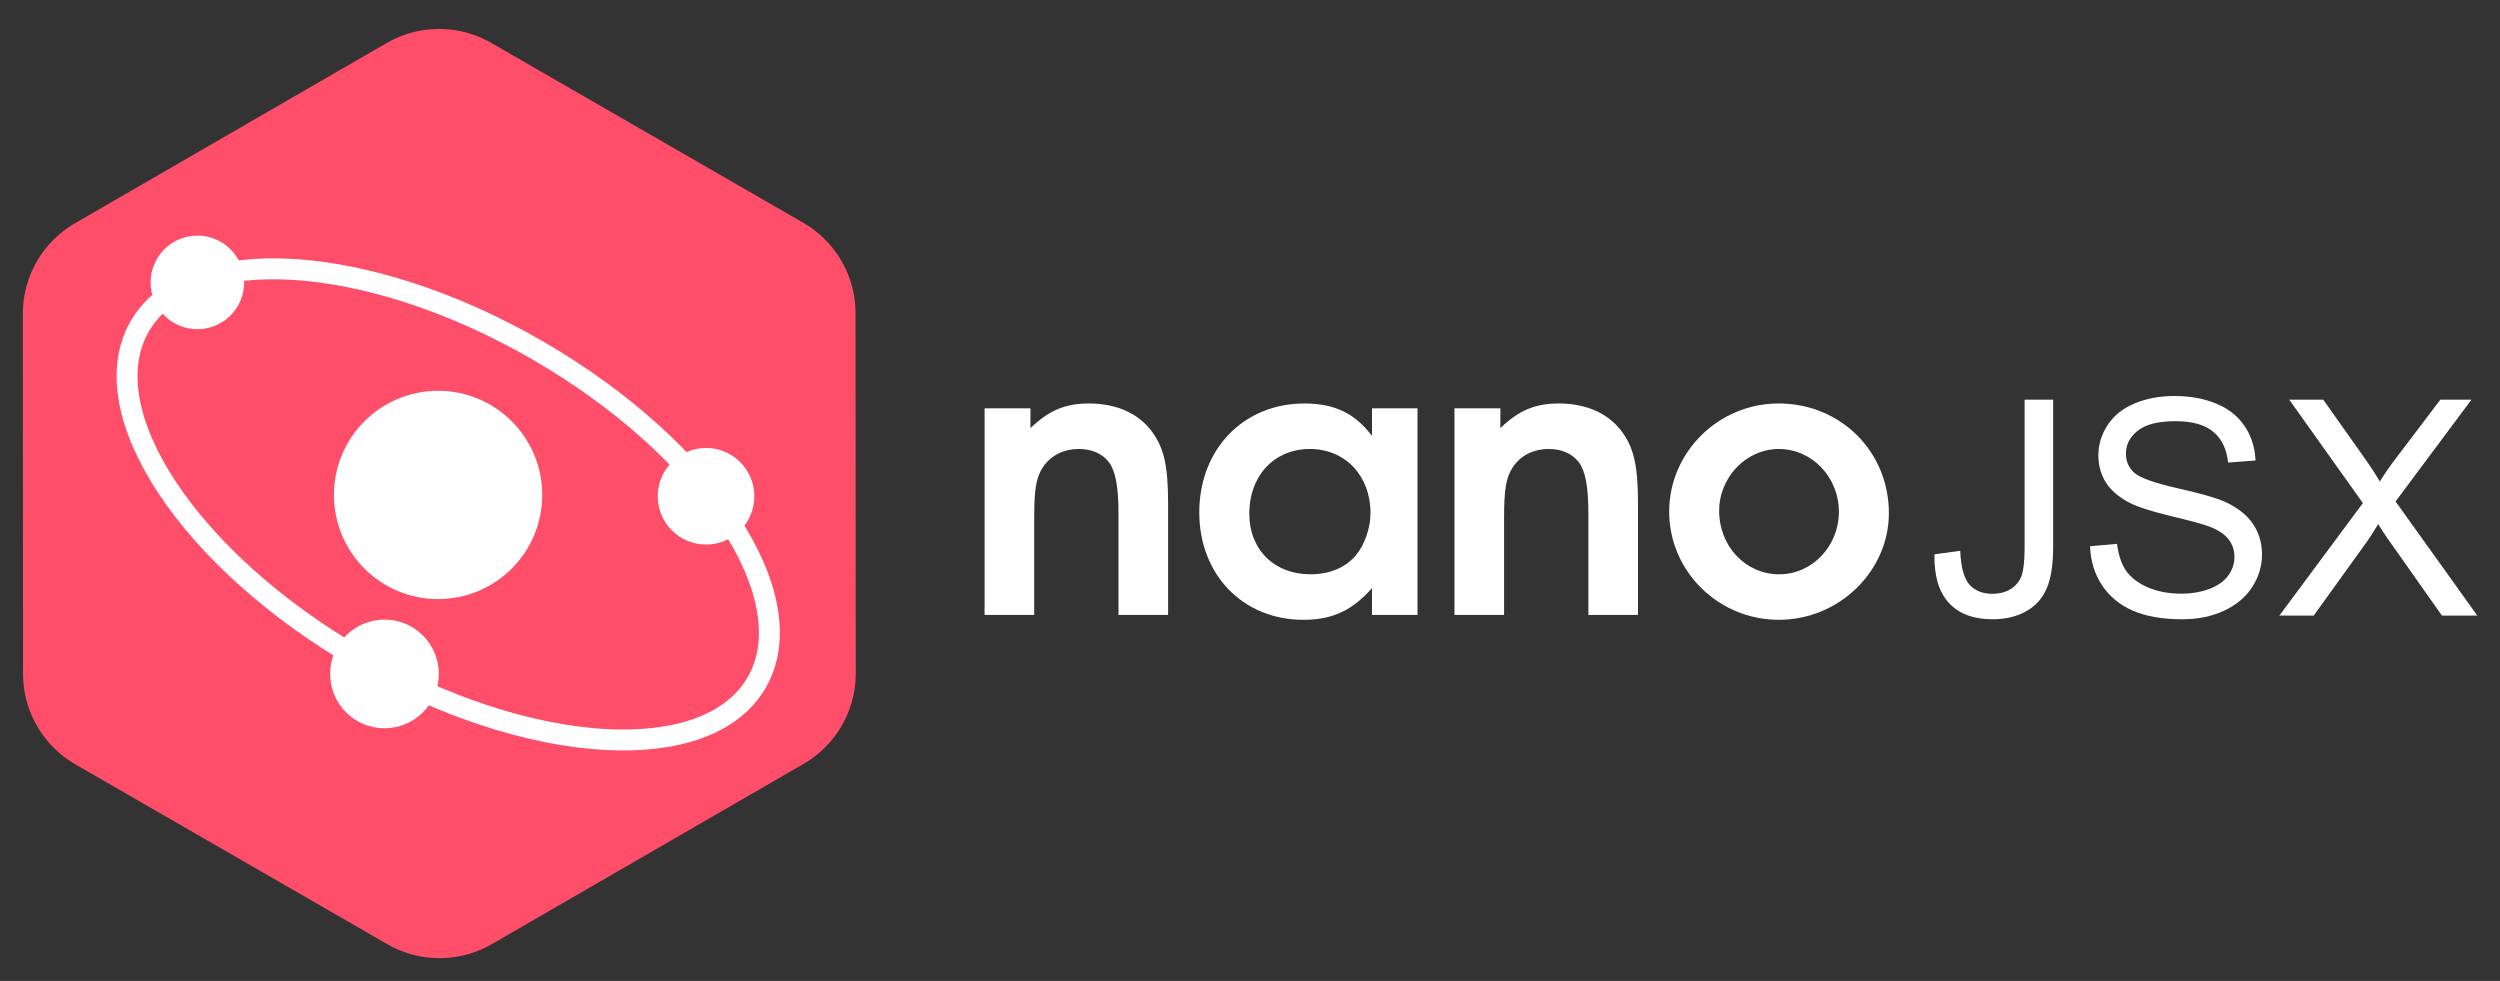 <?xml version="1.0" encoding="UTF-8" standalone="no"?>
<!-- Created with Inkscape (http://www.inkscape.org/) -->

<svg
   width="576"
   height="226"
   viewBox="0 0 576 226"
   id="svg2"
   version="1.1"
   inkscape:version="1.1.1 (3bf5ae0d25, 2021-09-20)"
   sodipodi:docname="nano-jsx-logo-dark.svg"
   xmlns:inkscape="http://www.inkscape.org/namespaces/inkscape"
   xmlns:sodipodi="http://sodipodi.sourceforge.net/DTD/sodipodi-0.dtd"
   xmlns="http://www.w3.org/2000/svg"
   xmlns:svg="http://www.w3.org/2000/svg"
   xmlns:rdf="http://www.w3.org/1999/02/22-rdf-syntax-ns#"
   xmlns:cc="http://creativecommons.org/ns#"
   xmlns:dc="http://purl.org/dc/elements/1.1/">
  <rect x="0" y="0" width="576" height="226" fill="#333333" stroke="none"/>
  <defs
     id="defs4">
    <inkscape:perspective
       sodipodi:type="inkscape:persp3d"
       inkscape:vp_x="0 : 526.18109 : 1"
       inkscape:vp_y="0 : 999.99998 : 0"
       inkscape:vp_z="744.0945 : 526.18109 : 1"
       inkscape:persp3d-origin="372.04724 : 350.78739 : 1"
       id="perspective4179" />
  </defs>
  <sodipodi:namedview
     id="base"
     pagecolor="#ffffff"
     bordercolor="#666666"
     borderopacity="1.0"
     inkscape:pageopacity="0.0"
     inkscape:pageshadow="2"
     inkscape:zoom="1.4047836"
     inkscape:cx="216.04751"
     inkscape:cy="118.52359"
     inkscape:document-units="px"
     inkscape:current-layer="g4248"
     showgrid="false"
     inkscape:window-width="1920"
     inkscape:window-height="1001"
     inkscape:window-x="-9"
     inkscape:window-y="41"
     inkscape:window-maximized="1"
     units="px"
     inkscape:pagecheckerboard="0" />
  <g
     inkscape:label="Layer 1"
     inkscape:groupmode="layer"
     id="layer1"
     transform="translate(0,-826.362)">
    <g
       id="g4189"
       style="fill:#ffffff;fill-opacity:1"
       transform="translate(32.029,-150.87)">
      <flowRoot
         xml:space="preserve"
         id="flowRoot4220"
         style="font-style:normal;font-variant:normal;font-weight:normal;font-stretch:normal;line-height:0.01%;font-family:'URW Gothic L';-inkscape-font-specification:'URW Gothic L';letter-spacing:0px;word-spacing:0px;fill:#000000;fill-opacity:1;stroke:none;stroke-width:1px;stroke-linecap:butt;stroke-linejoin:miter;stroke-opacity:1"><flowRegion
           id="flowRegion4222"><rect
             id="rect4224"
             width="127.143"
             height="80"
             x="357.143"
             y="46.648"
             style="font-style:normal;font-variant:normal;font-weight:normal;font-stretch:normal;font-family:'URW Gothic L';-inkscape-font-specification:'URW Gothic L'" /></flowRegion><flowPara
           id="flowPara4226"
           style="font-size:30px;line-height:1.25"> </flowPara></flowRoot>
      <rect
         style="opacity:1;fill:none;fill-opacity:1;fill-rule:nonzero;stroke:none;stroke-width:3.5;stroke-linecap:round;stroke-linejoin:round;stroke-miterlimit:4;stroke-dasharray:none;stroke-dashoffset:16.401;stroke-opacity:1"
         id="rect4180"
         width="512"
         height="512"
         x="-752.029"
         y="391.232"
         inkscape:export-xdpi="96"
         inkscape:export-ydpi="96" />
      <g
         inkscape:export-ydpi="96"
         inkscape:export-xdpi="96"
         transform="matrix(1.377,0,0,1.377,-68.324,500.669)"
         id="g4168">
        <g
           style="font-style:normal;font-variant:normal;font-weight:normal;font-stretch:normal;font-size:26.747px;line-height:125%;font-family:'URW Gothic L';-inkscape-font-specification:'URW Gothic L';letter-spacing:0px;word-spacing:0px;fill:#000000;fill-opacity:1;stroke:none;stroke-width:1px;stroke-linecap:butt;stroke-linejoin:miter;stroke-opacity:1"
           id="text4184" />
        <g
           id="g4248"
           transform="translate(-78.7,46.632)">
          <path
             transform="matrix(-0.437,0.758,0.758,0.437,-203.193,66.573)"
             d="M 154.061,592.5 94.438,626.923 34.815,592.5 34.815,523.653 94.438,489.23 154.061,523.653 Z"
             inkscape:randomized="0"
             inkscape:rounded="0"
             inkscape:flatsided="true"
             sodipodi:arg2="1.0471976"
             sodipodi:arg1="0.52359878"
             sodipodi:r2="35.800011"
             sodipodi:r1="68.846176"
             sodipodi:cy="558.07648"
             sodipodi:cx="94.438004"
             sodipodi:sides="6"
             id="path4170"
             style="opacity:1;fill:#ff4e6a;fill-opacity:1;fill-rule:nonzero;stroke:#ff4e6a;stroke-width:40;stroke-linecap:round;stroke-linejoin:round;stroke-miterlimit:4;stroke-dasharray:none;stroke-dashoffset:16.401;stroke-opacity:1"
             sodipodi:type="star" />
          <circle
             style="opacity:1;fill:#ffffff;fill-opacity:1;fill-rule:nonzero;stroke:#ff4e6a;stroke-width:0;stroke-linecap:round;stroke-linejoin:round;stroke-miterlimit:4;stroke-dasharray:none;stroke-dashoffset:16.401;stroke-opacity:1"
             id="circle4172"
             cx="178.357"
             cy="382.27"
             r="17.425" />
          <g
             transform="translate(396.431,215.526)"
             id="g4174">
            <ellipse
               style="opacity:1;fill:none;fill-opacity:1;fill-rule:nonzero;stroke:#ffffff;stroke-width:3.5;stroke-linecap:round;stroke-linejoin:round;stroke-miterlimit:4;stroke-dasharray:none;stroke-dashoffset:16.401;stroke-opacity:1"
               id="ellipse4176"
               cx="-150.924"
               cy="107.298"
               rx="59.599"
               ry="29.799"
               transform="matrix(0.866,0.5,-0.5,0.866,-32.029,150.87)" />
            <circle
               r="8.081"
               cy="166.964"
               cx="-173.241"
               id="circle4178"
               style="opacity:1;fill:#ffffff;fill-opacity:1;fill-rule:nonzero;stroke:#ff4e6a;stroke-width:0;stroke-linecap:round;stroke-linejoin:round;stroke-miterlimit:4;stroke-dasharray:none;stroke-dashoffset:16.401;stroke-opacity:1" />
            <circle
               r="7.829"
               cy="131.182"
               cx="-258.347"
               id="circle4180"
               style="opacity:1;fill:#ffffff;fill-opacity:1;fill-rule:nonzero;stroke:#ff4e6a;stroke-width:0;stroke-linecap:round;stroke-linejoin:round;stroke-miterlimit:4;stroke-dasharray:none;stroke-dashoffset:16.401;stroke-opacity:1" />
            <circle
               r="9.091"
               cy="196.691"
               cx="-227.044"
               id="circle4182"
               style="opacity:1;fill:#ffffff;fill-opacity:1;fill-rule:nonzero;stroke:#ff4e6a;stroke-width:0;stroke-linecap:round;stroke-linejoin:round;stroke-miterlimit:4;stroke-dasharray:none;stroke-dashoffset:16.401;stroke-opacity:1" />
          </g>
          <path
             id="path4193"
             style="font-style:normal;font-variant:normal;font-weight:600;font-stretch:normal;font-size:62.41px;line-height:125%;font-family:'URW Gothic L';-inkscape-font-specification:'URW Gothic L Semi-Bold';letter-spacing:0px;word-spacing:0px;fill:#ffffff;fill-opacity:1;stroke:none;stroke-width:1px;stroke-linecap:butt;stroke-linejoin:miter;stroke-opacity:1"
             d="M 269.799,402.352 278.1,402.352 278.1,386.063 C 278.1,381.445 278.412,379.448 279.473,377.762 280.783,375.703 282.968,374.58 285.589,374.58 287.711,374.58 289.458,375.328 290.582,376.764 291.705,378.262 292.204,380.821 292.204,385.439 L 292.204,402.352 300.505,402.352 300.505,383.816 C 300.505,377.638 299.881,374.642 298.008,371.958 295.762,368.713 292.017,366.966 287.211,366.966 283.28,366.966 280.534,368.151 277.475,371.085 L 277.475,367.777 269.799,367.777 269.799,402.352 Z"
             inkscape:connector-curvature="0" />
          <path
             id="path4196"
             style="font-style:normal;font-variant:normal;font-weight:600;font-stretch:normal;font-size:62.41px;line-height:125%;font-family:'URW Gothic L';-inkscape-font-specification:'URW Gothic L Semi-Bold';letter-spacing:0px;word-spacing:0px;fill:#ffffff;fill-opacity:1;stroke:none;stroke-width:1px;stroke-linecap:butt;stroke-linejoin:miter;stroke-opacity:1"
             d="M 342.233,367.777 334.619,367.777 334.619,372.395 C 331.748,368.588 328.315,366.966 323.323,366.966 313.087,366.966 305.723,374.642 305.723,385.189 305.723,395.612 313.025,403.163 323.135,403.163 328.003,403.163 331.311,401.603 334.619,397.859 L 334.619,402.352 342.233,402.352 342.233,367.777 Z M 324.196,374.58 C 330.125,374.58 334.369,379.011 334.369,385.314 334.369,387.811 333.371,390.681 331.873,392.429 330.188,394.426 327.504,395.549 324.321,395.549 318.267,395.549 314.086,391.43 314.086,385.377 314.086,379.073 318.267,374.58 324.196,374.58 Z"
             inkscape:connector-curvature="0" />
          <path
             id="path4198"
             style="font-style:normal;font-variant:normal;font-weight:600;font-stretch:normal;font-size:62.41px;line-height:125%;font-family:'URW Gothic L';-inkscape-font-specification:'URW Gothic L Semi-Bold';letter-spacing:0px;word-spacing:0px;fill:#ffffff;fill-opacity:1;stroke:none;stroke-width:1px;stroke-linecap:butt;stroke-linejoin:miter;stroke-opacity:1"
             d="M 348.421,402.352 356.722,402.352 356.722,386.063 C 356.722,381.445 357.034,379.448 358.095,377.762 359.405,375.703 361.59,374.58 364.211,374.58 366.333,374.58 368.08,375.328 369.204,376.764 370.327,378.262 370.826,380.821 370.826,385.439 L 370.826,402.352 379.127,402.352 379.127,383.816 C 379.127,377.638 378.503,374.642 376.631,371.958 374.384,368.713 370.639,366.966 365.834,366.966 361.902,366.966 359.156,368.151 356.098,371.085 L 356.098,367.777 348.421,367.777 348.421,402.352 Z"
             inkscape:connector-curvature="0" />
          <path
             id="path4200"
             style="font-style:normal;font-variant:normal;font-weight:600;font-stretch:normal;font-size:62.41px;line-height:125%;font-family:'URW Gothic L';-inkscape-font-specification:'URW Gothic L Semi-Bold';letter-spacing:0px;word-spacing:0px;fill:#ffffff;fill-opacity:1;stroke:none;stroke-width:1px;stroke-linecap:butt;stroke-linejoin:miter;stroke-opacity:1"
             d="M 402.631,366.966 C 392.583,366.966 384.345,375.141 384.345,385.064 384.345,395.05 392.583,403.163 402.694,403.163 412.742,403.163 421.105,395.05 421.105,385.314 421.105,375.016 413.054,366.966 402.631,366.966 Z M 402.694,374.58 C 408.248,374.58 412.742,379.323 412.742,385.064 412.742,390.869 408.248,395.549 402.756,395.549 397.139,395.549 392.708,390.869 392.708,384.94 392.708,379.26 397.264,374.58 402.694,374.58 Z"
             inkscape:connector-curvature="0" />
          <g
             id="text4188"
             style="font-style:normal;font-weight:normal;font-size:50.467px;line-height:125%;font-family:sans-serif;letter-spacing:0px;word-spacing:0px;fill:#ffffff;fill-opacity:1;stroke:none;stroke-width:1px;stroke-linecap:butt;stroke-linejoin:miter;stroke-opacity:1">
            <path
               id="path4203"
               style="font-style:normal;font-variant:normal;font-weight:normal;font-stretch:normal;font-family:Arial;-inkscape-font-specification:Arial;fill:#ffffff"
               d="M 428.731,392.206 433.043,391.614 Q 433.215,395.754 434.595,397.282 435.975,398.81 438.415,398.81 440.214,398.81 441.52,397.997 442.826,397.159 443.319,395.754 443.812,394.325 443.812,391.22 L 443.812,366.332 448.592,366.332 448.592,390.949 Q 448.592,395.483 447.483,397.972 446.399,400.461 444.009,401.767 441.643,403.073 438.44,403.073 433.684,403.073 431.145,400.338 428.632,397.602 428.731,392.206 Z"
               inkscape:connector-curvature="0" />
            <path
               id="path4205"
               style="font-style:normal;font-variant:normal;font-weight:normal;font-stretch:normal;font-family:Arial;-inkscape-font-specification:Arial;fill:#ffffff"
               d="M 454.777,390.85 459.287,390.456 Q 459.607,393.167 460.765,394.916 461.948,396.641 464.412,397.726 466.877,398.785 469.957,398.785 472.692,398.785 474.787,397.972 476.881,397.159 477.892,395.754 478.927,394.325 478.927,392.649 478.927,390.949 477.941,389.692 476.955,388.411 474.688,387.548 473.234,386.982 468.257,385.799 463.279,384.591 461.283,383.532 458.695,382.176 457.414,380.18 456.157,378.16 456.157,375.671 456.157,372.936 457.71,370.57 459.262,368.18 462.244,366.948 465.226,365.716 468.873,365.716 472.889,365.716 475.945,367.022 479.025,368.303 480.676,370.816 482.327,373.33 482.45,376.509 L 477.867,376.854 Q 477.497,373.428 475.353,371.679 473.234,369.929 469.07,369.929 464.733,369.929 462.737,371.531 460.765,373.108 460.765,375.351 460.765,377.297 462.17,378.554 463.55,379.811 469.365,381.141 475.206,382.448 477.374,383.433 480.528,384.887 482.031,387.13 483.535,389.347 483.535,392.255 483.535,395.138 481.884,397.701 480.233,400.239 477.128,401.668 474.047,403.073 470.179,403.073 465.275,403.073 461.948,401.644 458.646,400.214 456.749,397.356 454.876,394.473 454.777,390.85 Z"
               inkscape:connector-curvature="0" />
            <path
               id="path4207"
               style="font-style:normal;font-variant:normal;font-weight:normal;font-stretch:normal;font-family:Arial;-inkscape-font-specification:Arial;fill:#ffffff"
               d="M 486.442,402.457 500.414,383.63 488.093,366.332 493.786,366.332 500.341,375.597 Q 502.386,378.48 503.248,380.033 504.456,378.061 506.107,375.917 L 513.376,366.332 518.576,366.332 505.885,383.359 519.561,402.457 513.647,402.457 504.554,389.569 Q 503.79,388.46 502.977,387.154 501.77,389.126 501.252,389.865 L 492.184,402.457 486.442,402.457 Z"
               inkscape:connector-curvature="0" />
          </g>
        </g>
      </g>
    </g>
  </g>
</svg>
